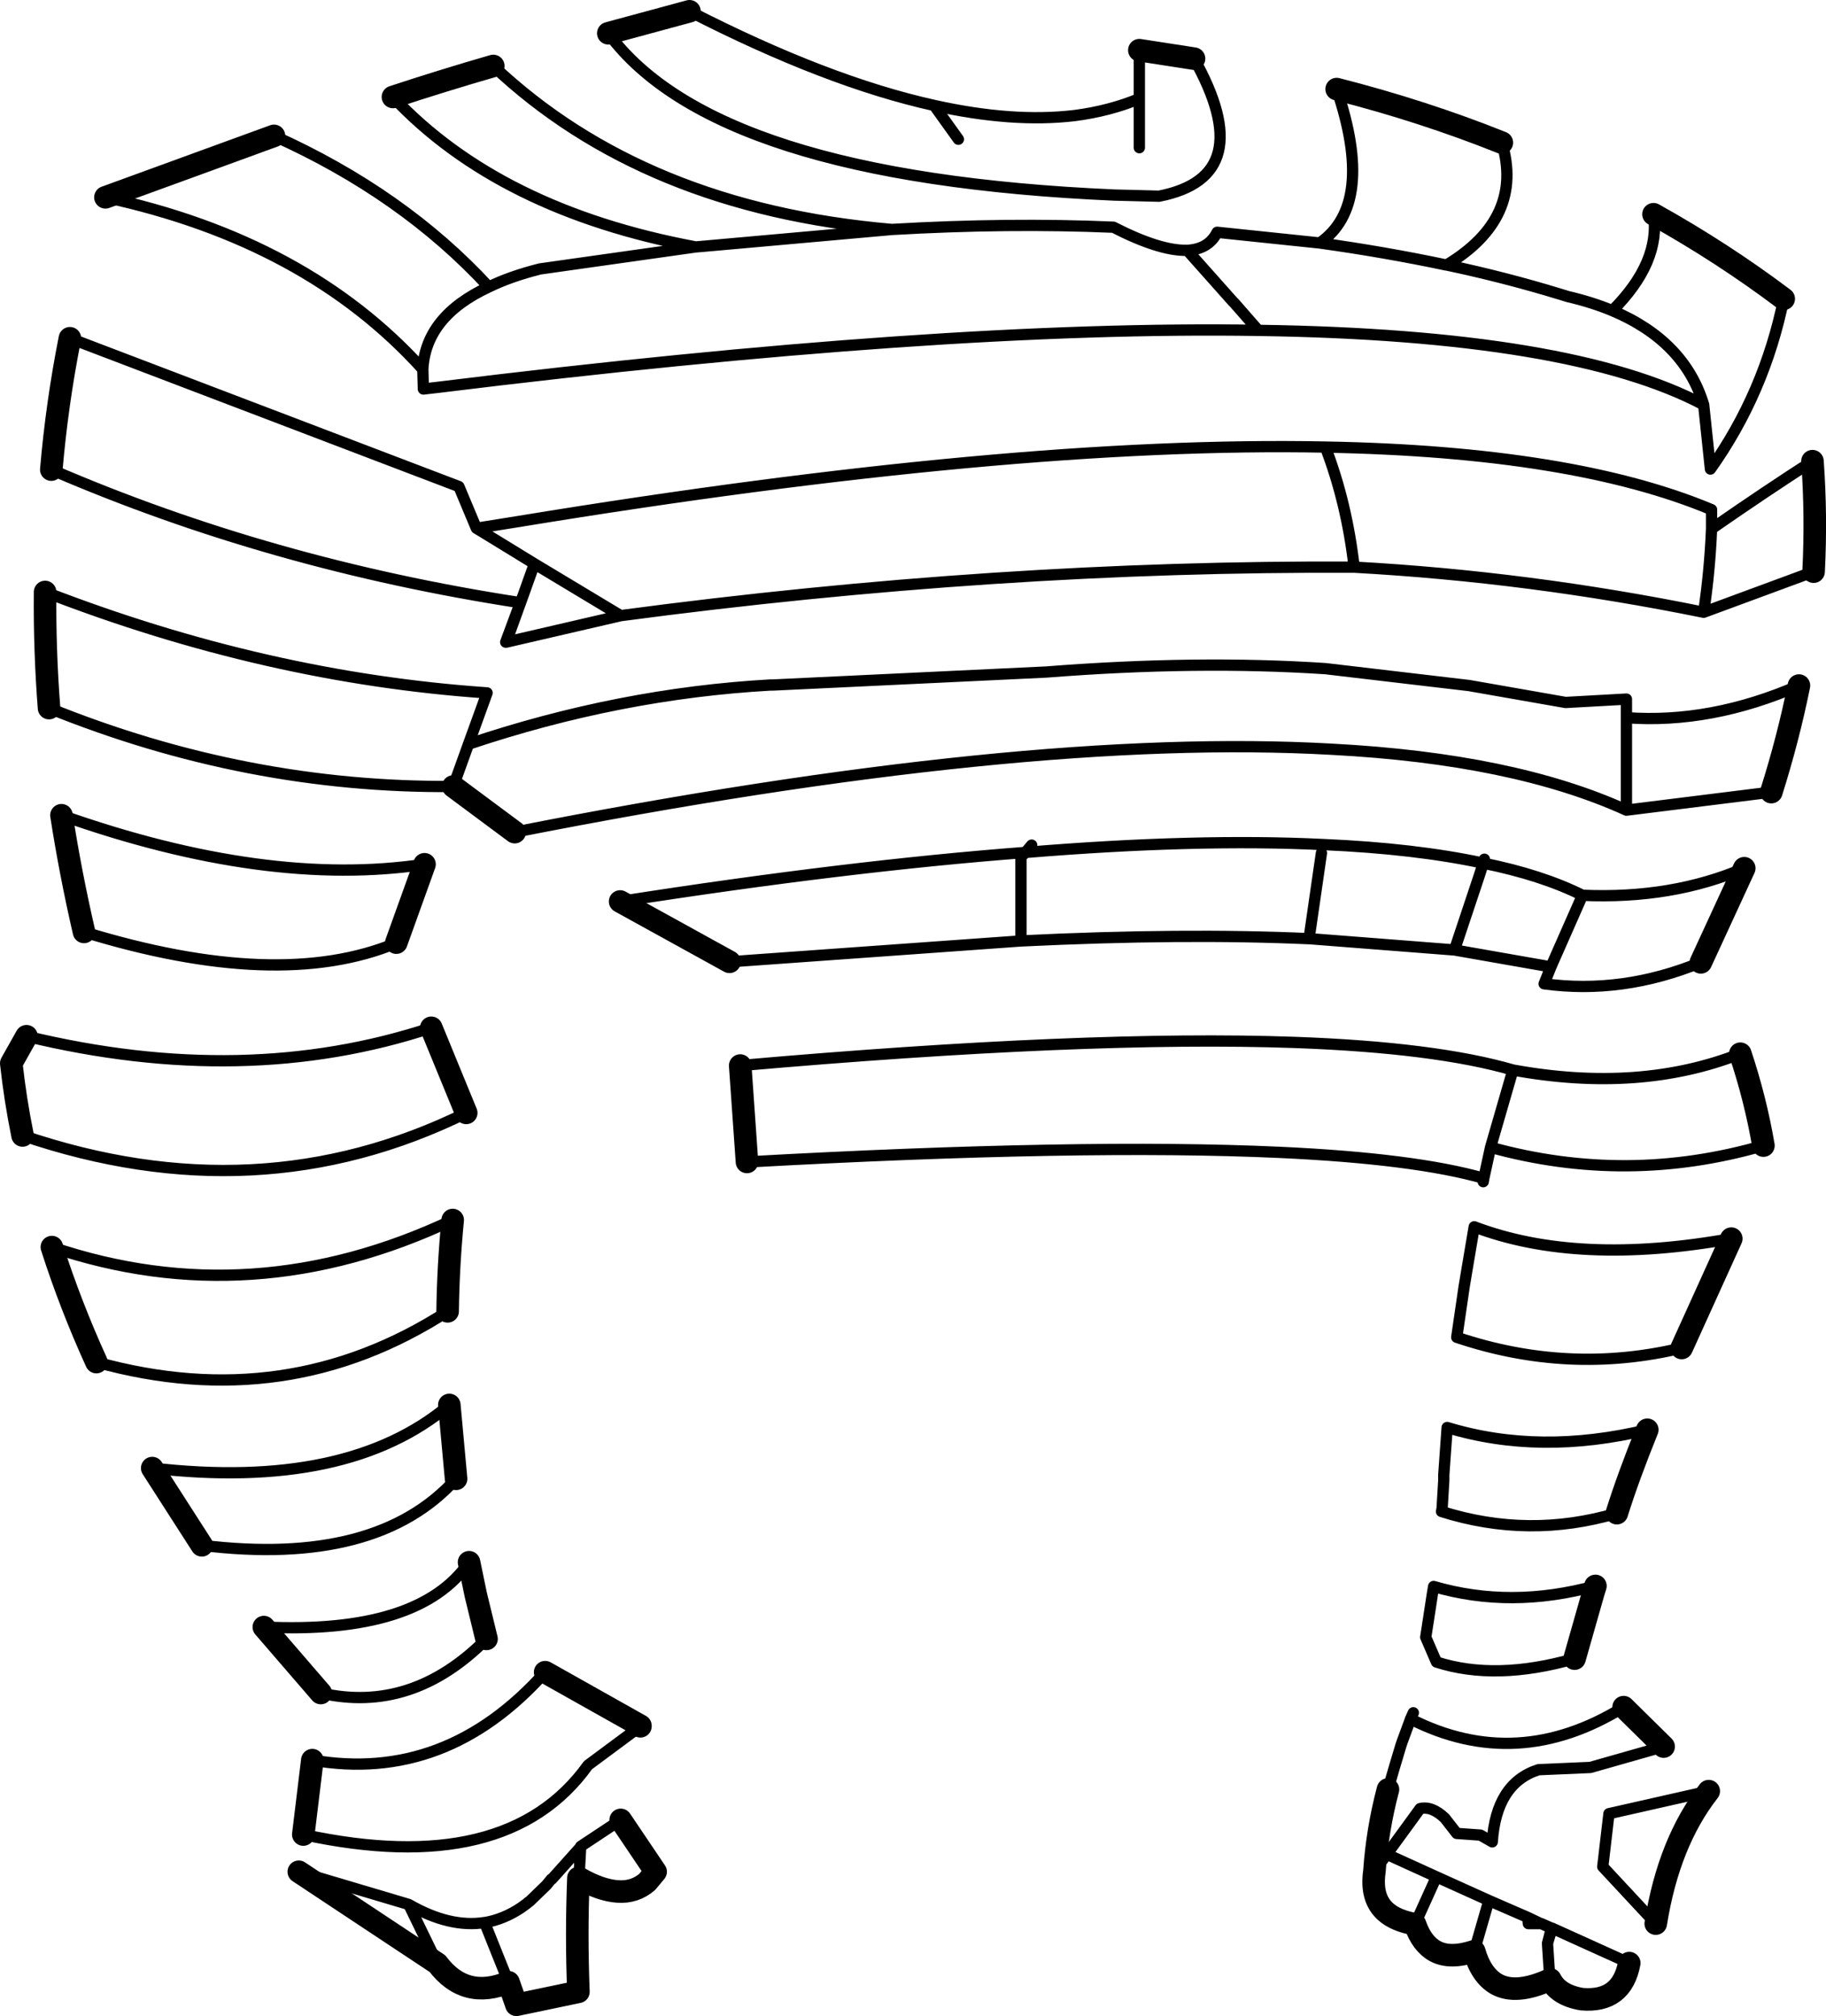 <?xml version="1.0" encoding="UTF-8" standalone="no"?>
<svg xmlns:xlink="http://www.w3.org/1999/xlink" height="178.8px" width="161.95px" xmlns="http://www.w3.org/2000/svg">
  <g transform="matrix(1.0, 0.0, 0.0, 1.0, -118.25, -126.65)">
    <path d="M219.3 139.75 L219.3 135.4 Q216.65 136.5 213.55 136.9 208.05 137.55 201.1 136.0 L203.25 139.0 M172.2 129.6 Q181.65 142.4 217.1 143.95 L221.05 144.05 Q230.0 142.3 224.15 131.85 M219.3 131.1 L219.3 135.4 M162.0 132.5 Q175.35 145.1 197.35 147.0 207.7 146.4 217.0 146.8 221.1 148.9 223.5 148.85 L223.55 148.85 Q225.45 148.75 226.2 147.25 L235.3 148.2 Q240.25 144.75 236.8 134.55 M251.45 139.3 Q253.45 146.0 246.55 150.15 251.75 151.25 256.65 152.75 L257.3 152.95 Q259.45 153.45 261.25 154.2 265.55 149.9 264.9 145.65 M276.45 153.15 Q274.75 161.5 269.95 168.25 L269.35 162.55 Q257.65 156.35 229.85 155.95 201.7 155.5 157.1 161.0 L155.8 161.15 155.75 159.4 Q145.45 148.0 127.6 144.15 M142.55 138.7 Q154.0 143.85 161.6 152.1 163.55 151.15 166.15 150.5 L179.95 148.55 Q162.55 145.3 153.1 135.25 M201.1 136.0 Q191.6 133.9 179.4 127.65 M197.35 147.0 L180.55 148.5 179.95 148.55 M279.1 177.35 L269.35 180.95 Q253.85 177.8 238.35 176.95 206.7 176.8 173.3 181.25 L163.15 183.6 163.1 183.6 164.4 180.1 Q142.25 176.7 122.8 168.3 M124.45 156.65 L158.95 169.8 160.5 173.5 164.25 172.9 Q207.85 165.75 235.8 166.3 257.75 166.7 270.05 171.85 L270.05 173.55 Q274.95 170.15 279.0 167.55 M163.15 183.6 L164.65 179.45 164.4 180.1 M164.65 179.45 L165.65 176.65 161.0 173.8 160.5 173.5 161.0 173.8 M165.65 176.65 L173.3 181.25 M122.25 179.15 Q141.85 186.75 161.45 188.1 L159.8 192.65 Q173.2 188.15 186.6 187.4 L186.85 187.4 211.05 186.25 Q224.45 185.2 235.8 185.95 L248.55 187.45 257.1 188.95 262.5 188.65 262.5 190.3 Q270.0 190.85 277.8 187.45 M275.35 196.9 L262.5 198.5 Q252.5 193.95 236.4 193.1 209.0 191.55 163.9 200.45 M158.45 196.4 Q140.15 196.55 122.6 189.45 M229.85 155.95 L227.75 153.55 227.6 153.4 223.55 148.85 M238.35 176.95 Q237.7 171.25 235.8 166.3 M246.55 150.15 L246.5 150.15 Q241.05 149.0 235.3 148.2 M270.05 173.55 Q269.9 177.25 269.35 180.95 M261.25 154.2 Q267.65 156.9 269.35 162.55 M155.75 159.4 Q156.0 154.7 161.6 152.1 M158.45 196.4 L159.8 192.65 M153.4 210.25 L153.35 210.3 Q142.95 214.6 125.7 209.3 M123.7 198.95 Q141.95 205.4 155.9 203.3 M122.85 237.25 Q140.6 243.25 158.4 234.85 M157.95 242.95 Q143.7 252.15 126.8 247.45 M159.6 225.35 Q141.1 234.45 120.25 227.35 M120.6 218.55 Q140.0 223.25 156.5 217.8 M158.7 257.8 Q151.7 265.6 136.15 263.7 M131.75 256.85 Q149.1 258.85 158.1 251.25 M161.4 272.0 Q154.8 278.65 146.7 276.8 M141.65 270.95 Q155.45 271.6 159.85 265.2 M145.95 282.75 Q157.8 284.8 166.6 274.95 M175.05 279.75 L170.4 283.2 Q163.2 293.25 145.15 289.35 M144.75 292.65 L154.5 295.55 Q158.15 297.65 161.25 297.15 L161.3 297.15 Q162.95 296.85 164.45 295.85 L165.0 295.45 165.1 295.35 165.2 295.3 165.3 295.2 166.7 293.85 167.15 293.3 167.2 293.3 169.75 290.45 169.75 290.4 173.3 288.05 M161.25 297.15 L161.25 297.2 163.35 302.45 M157.05 300.8 L154.5 295.55 M269.1 212.0 Q262.15 214.85 255.2 213.9 L255.8 212.4 247.25 210.9 234.4 209.9 234.35 209.9 Q223.2 209.4 208.8 210.1 L182.95 211.95 M173.25 206.6 Q193.4 203.45 209.2 202.25 L209.75 201.6 209.2 202.25 Q224.4 201.0 235.6 201.55 243.75 201.9 249.8 203.2 L249.9 202.85 249.8 203.2 Q255.0 204.25 258.6 206.05 266.55 206.4 272.95 203.65 M249.5 204.15 L249.8 203.2 249.5 204.15 247.25 210.9 M252.45 221.55 L252.3 222.0 252.45 221.55 Q245.55 219.55 233.1 219.1 214.65 218.45 183.9 221.15 M184.5 229.7 Q214.3 228.05 231.75 228.85 243.7 229.4 249.85 231.15 L250.45 228.4 252.3 222.0 M255.8 212.4 L258.6 206.05 M249.85 231.15 L249.8 231.45 M267.4 246.2 Q257.4 248.6 247.45 245.25 L248.1 240.8 248.35 239.3 249.0 235.45 Q258.2 238.95 271.8 236.5 M272.6 220.1 Q263.7 223.6 252.45 221.55 M274.65 228.25 Q262.55 231.75 250.45 228.4 M261.65 260.85 Q253.85 263.15 246.1 260.7 L246.15 260.45 246.3 257.95 246.3 257.45 246.6 253.25 Q254.8 255.75 264.35 253.45 M257.9 273.75 Q250.9 275.75 245.65 274.05 L244.7 271.85 245.3 267.95 245.4 267.35 Q252.25 269.35 259.75 267.3 M240.15 292.6 L241.25 291.1 244.2 287.05 Q245.25 286.8 246.4 287.9 L247.45 289.25 249.55 289.4 250.6 290.0 Q250.95 284.8 254.7 283.6 L259.3 283.4 265.8 281.55 M262.25 278.05 Q252.8 283.9 243.35 279.1 L243.3 279.25 242.6 281.15 242.55 281.3 242.5 281.45 241.9 283.45 241.35 285.35 M243.75 297.3 L245.65 293.1 241.25 291.1 M243.35 279.1 L243.6 278.55 M249.0 299.7 L250.3 295.2 245.65 293.1 M269.8 285.5 L260.95 287.5 260.4 292.2 265.1 297.25 M255.75 302.2 L255.7 302.15 255.7 302.1 255.5 299.0 255.85 297.65 254.95 297.25 254.9 297.25 253.8 297.25 253.75 296.7 250.3 295.2 M235.45 202.3 L234.35 209.9 M209.2 202.25 L208.8 202.65 208.8 210.1 M209.2 202.25 L208.8 202.65 M169.75 290.45 L169.6 293.2 M255.5 299.0 L255.9 297.65 255.85 297.65 M262.75 300.75 L255.9 297.65 M254.9 297.25 L253.75 296.7 M262.5 190.3 L262.5 198.5" fill="none" stroke="#000000" stroke-linecap="round" stroke-linejoin="round" stroke-width="1.0"/>
    <path d="M224.15 131.85 L219.3 131.1 M236.8 134.55 Q244.45 136.5 251.45 139.3 M264.9 145.65 Q271.0 149.05 276.45 153.15 M127.6 144.15 L142.55 138.7 M153.1 135.25 Q157.5 133.8 162.0 132.5 M179.4 127.65 L172.2 129.6 M122.8 168.3 Q123.3 162.45 124.45 156.65 M279.0 167.55 Q279.35 172.4 279.1 177.35 M277.8 187.45 Q276.85 192.15 275.35 196.9 M163.9 200.45 L158.45 196.4 M122.6 189.45 Q122.2 184.3 122.25 179.15 M155.9 203.3 L153.4 210.25 M125.7 209.3 Q124.5 204.1 123.7 198.95 M126.8 247.45 Q124.5 242.4 122.85 237.25 M158.4 234.85 Q158.0 238.95 157.95 242.95 M156.5 217.8 L159.6 225.35 M120.25 227.35 Q119.6 224.15 119.25 220.95 L120.6 218.55 M158.1 251.25 L158.7 257.8 M136.15 263.7 L131.75 256.85 M159.85 265.2 L160.45 268.1 161.4 272.0 M146.7 276.8 L141.65 270.95 M145.15 289.35 L145.95 282.75 M166.6 274.95 L175.05 279.7 175.05 279.75 M173.3 288.05 L176.4 292.65 175.65 293.55 Q174.55 294.5 173.05 294.4 171.5 294.3 169.6 293.2 L169.55 293.2 Q169.35 298.25 169.55 303.3 L164.05 304.45 163.35 302.45 Q159.5 304.05 157.05 300.8 L144.75 292.65 M272.95 203.65 L269.1 212.0 M182.95 211.95 L173.25 206.6 M183.9 221.15 L184.5 229.7 M271.8 236.5 L267.4 246.2 M272.6 220.1 Q273.95 224.15 274.65 228.25 M264.35 253.45 Q262.65 257.65 261.65 260.85 M259.75 267.3 L259.55 267.95 257.9 273.75 M265.8 281.55 L262.25 278.05 M241.35 285.35 Q240.4 288.95 240.15 292.6 239.8 295.0 241.15 296.2 242.05 297.0 243.75 297.3 244.35 299.05 245.55 299.7 246.85 300.4 249.0 299.7 249.6 301.8 250.95 302.6 252.7 303.6 255.75 302.2 256.45 303.6 258.55 303.95 262.1 304.25 262.75 300.75 M265.1 297.25 Q266.25 290.05 269.8 285.5" fill="none" stroke="#000000" stroke-linecap="round" stroke-linejoin="round" stroke-width="2.0"/>
  </g>
</svg>
